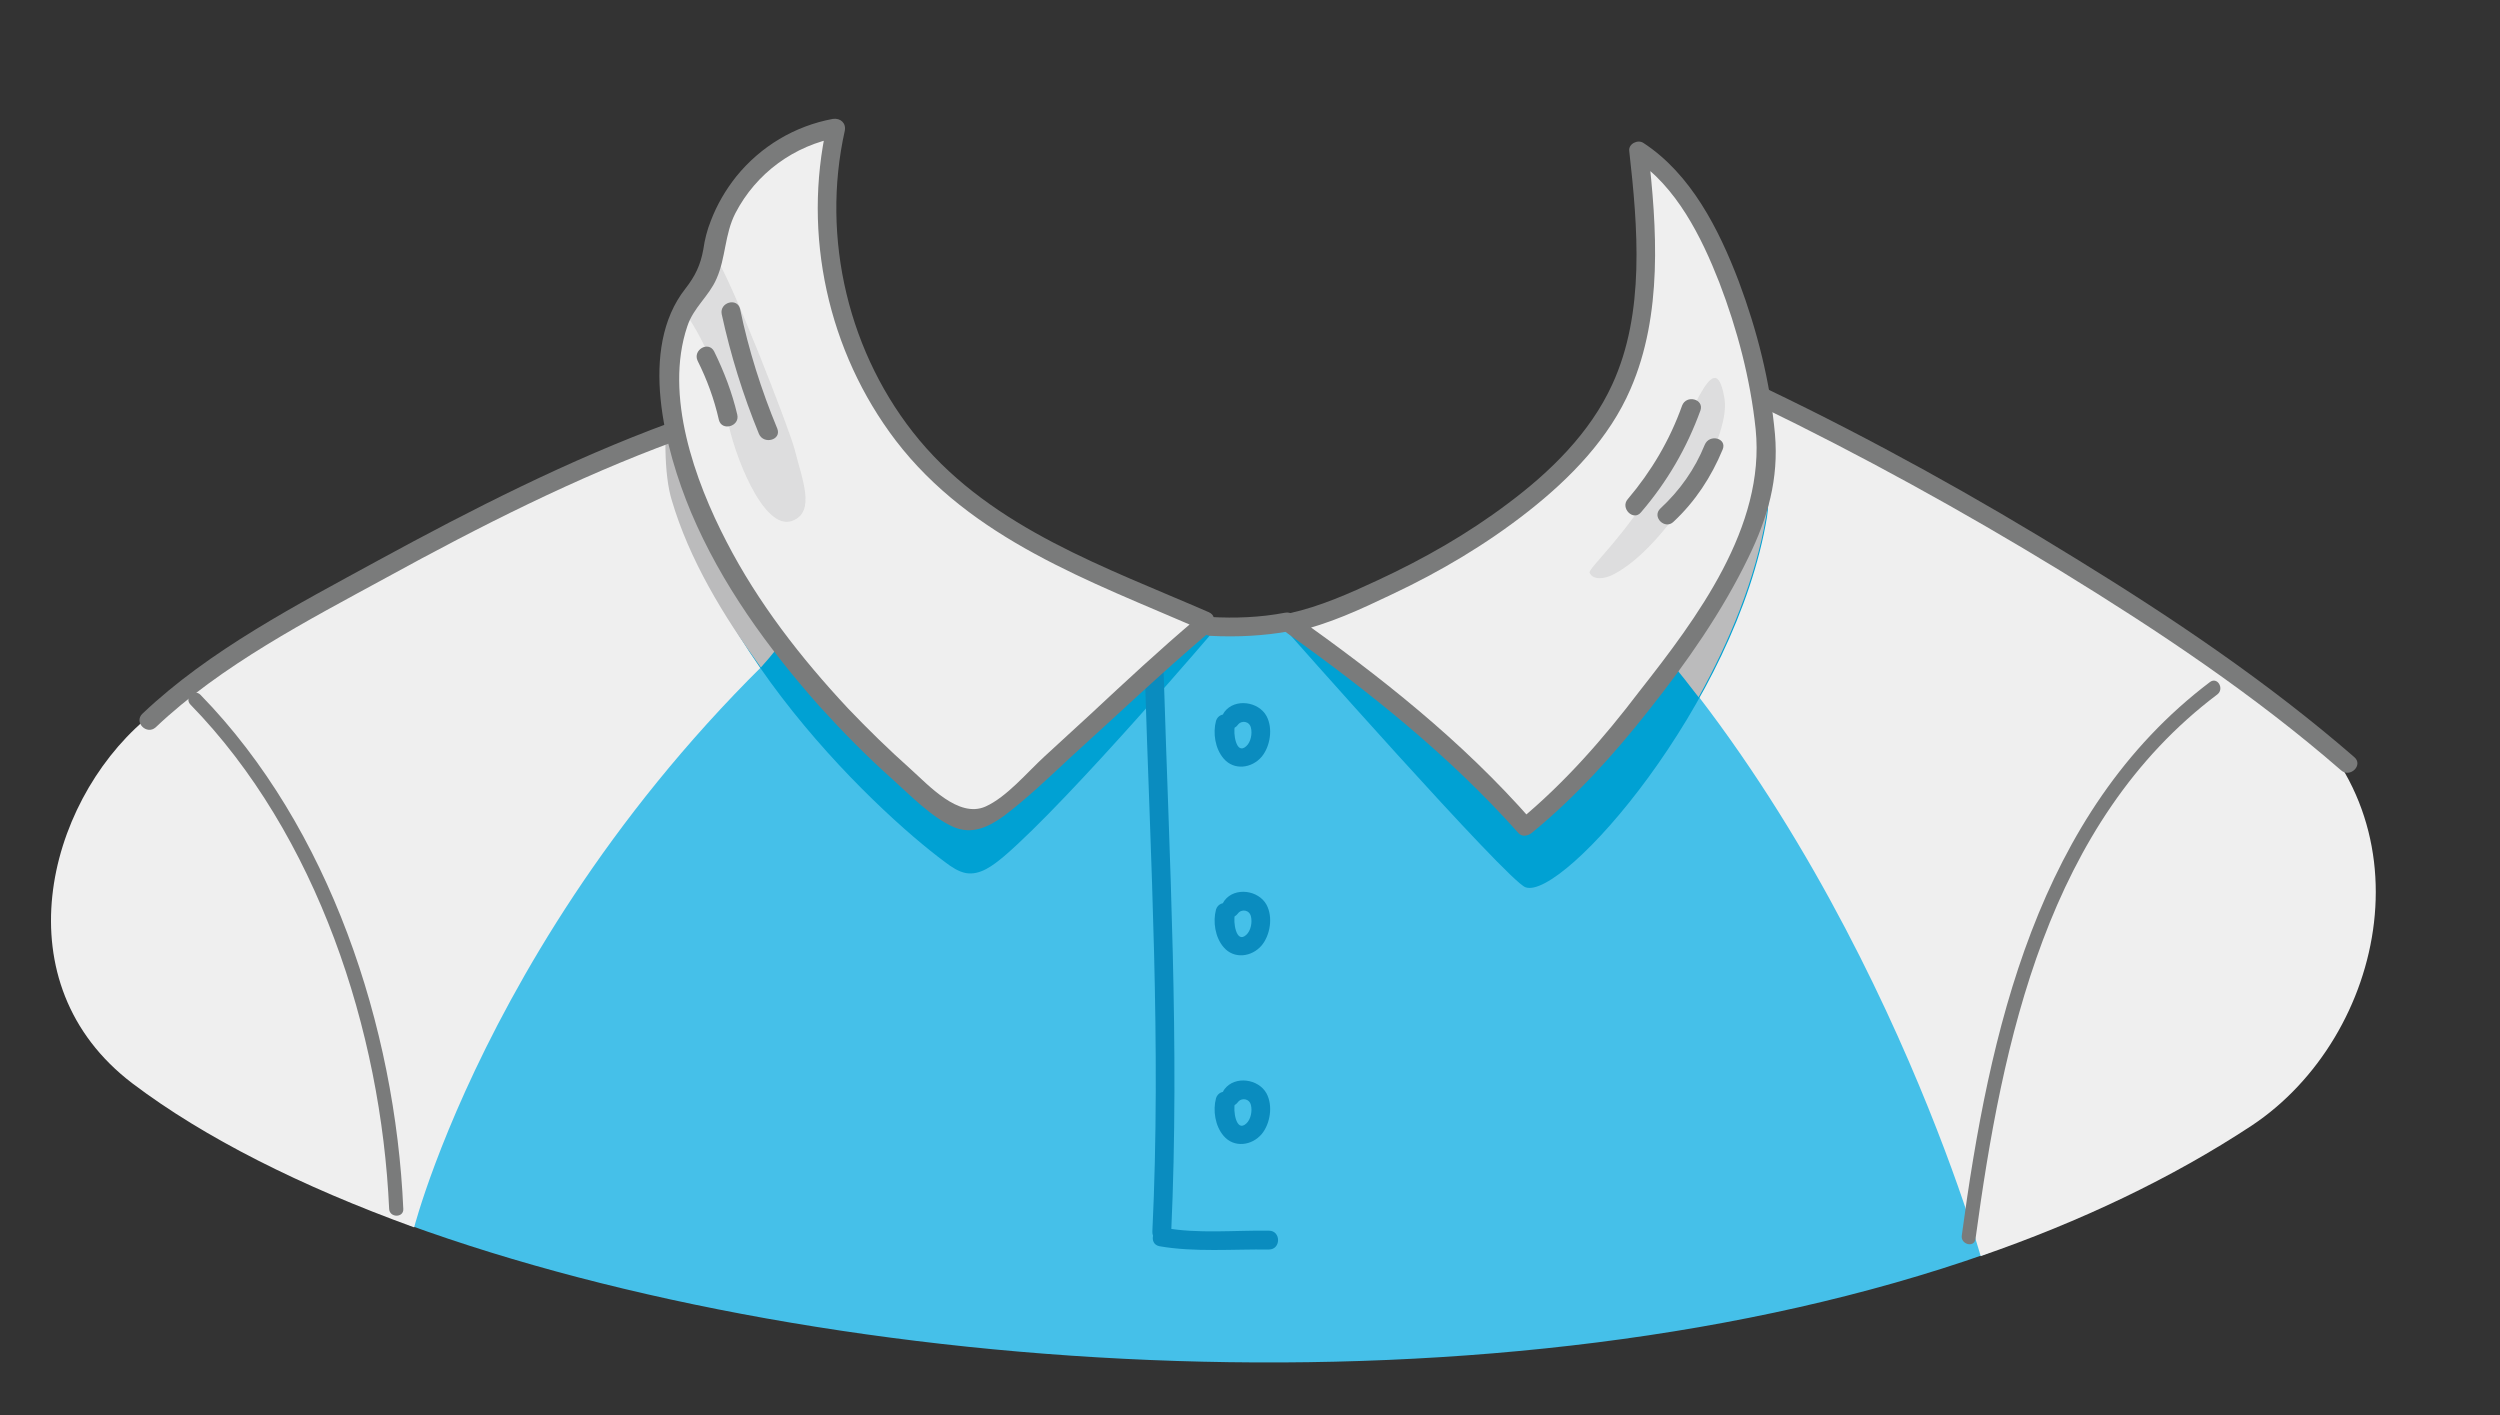 <?xml version="1.0" encoding="utf-8"?>
<!-- Generator: Adobe Illustrator 19.2.0, SVG Export Plug-In . SVG Version: 6.00 Build 0)  -->
<svg version="1.1" id="Layer_1" xmlns="http://www.w3.org/2000/svg" xmlns:xlink="http://www.w3.org/1999/xlink" x="0px" y="0px"
	 viewBox="0 0 530 300" style="enable-background:new 0 0 530 300;" xml:space="preserve">
<rect x="0" y="0" width="530" height="300" fill="#333333" stroke="none"/>
<style type="text/css">
	.st0{fill:#45C0E9;}
	.st1{fill:#EFEFEF;}
	.st2{fill:#00A1D3;}
	.st3{fill:#BBBBBC;}
	.st4{opacity:0.35;}
	.st5{fill:#0A8CBF;}
	.st6{fill:#7A7B7B;}
</style>
<g>
	<path class="st0" d="M420.5,259c0.1-0.5,0.1-0.9,0.1-1.2c-0.1-0.7-0.2-1.4-0.4-2c-0.8-3.5-1.6-7.1-1.8-10.8
		c-0.5-7.6,2.6-15.1,6.8-21.3c1-1.5,2.1-3,3.1-4.5c0.2-1.6,0.4-3.1,0.6-4.7c2.2-14.6,8.2-28.2,16.5-40.4c0.3-0.4,0.6-0.9,0.9-1.3
		c3.9-11.8,9.1-23,18.4-32.1c1-0.9,1.9-1.7,3-2.5c-25.7-15.4-73.9-42.7-80.6-46.9c-2.4-1.5-13.4-5.6-23.3-12.2
		c-0.9-0.6,0.5-4.8-0.4-5.4c-3.7-2.7-7.1-4.9-9.2-7.8c-4,8.8-32.2,61.7-75.5,65.8c-9.1,0.9-14,0.9-23.2,0.8
		c-30.8-0.6-75.8-46.2-92.7-66c-0.7-0.4-8.7,9.7-10,14.7c-0.5,1.8,1.5,2.3,1.5,2.3l-30.8,21c0,0-35.4,17.1-67.8,39.2
		c4.1,6.3,6.8,13.2,8.7,20.7c1.9,7.5,3,15.2,5.4,22.5c0.3,0.8,1.1,2.1,1,3c-0.4-1-0.8-1.9-1.2-2.9c0.7,1.7,1.4,3.4,2.2,5.1
		c1,2.4,1.8,4.9,2.6,7.4c1.7,5.1,3.1,10.2,4.4,15.4c1.9,7.3,3.8,14.7,6.2,21.8c0.8,1.8,1.5,3.7,2.1,5.7c0.2,0.6,0.4,1.1,0.6,1.7
		c-0.1,0-0.1,0-0.2,0c0.4,1.8,0.8,3.7,1,5.7c0.4,3.5-0.5,6.9-2.1,9.8c90.4,32.9,232.5,42.2,335,6.1
		C420.6,263.7,420.2,261.3,420.5,259z"/>
	<path class="st1" d="M189.2,117c8.4-6.5-23.5-37.8-23.5-37.8l-13,1.8v0.1c-0.5,1.8,1.5,4.3,1.5,4.3S66,122.2,30.6,152.7
		c-20.8,17.9-30.4,55.8-2.5,77c15.2,11.5,35.7,21.8,59.7,30.5C87.8,260.2,108.6,179.5,189.2,117z"/>
	<g>
		<path class="st2" d="M258.4,132.5c-19.2-8.4-42.5-5.6-58-19.7c-20.2-18.4-29.4-48.1-23.1-74.7c-13.1,2.1-24.2,13.3-26.2,26.4
			c-0.3,1.7-0.4,3.5-1.2,5.1c-0.8,1.5-2.1,2.7-3.1,4.1c-3.8,4.8-4.5,11.3-4.5,17.4c0,40,43,80.6,58.1,91.7c1.3,1,2.8,2,4.4,2.3
			c3,0.5,5.7-1.6,8.1-3.6C227,169.4,258.4,132.5,258.4,132.5z"/>
	</g>
	<path class="st1" d="M482.9,147.9c-9.6-7.3-87.1-51.1-95.8-56.5c-2.4-1.5-13.4-5.6-23.3-12.2c-0.9-0.6,0.5-4.8-0.4-5.4
		c-2.9-2.1-5.7-4-7.8-6.1c0,0-29.8,42.9-21.5,50.8c60.8,58,85.8,147.8,85.8,147.8c21.1-7.3,40.5-16.5,57.5-27.7
		C505.8,219.7,516.2,173,482.9,147.9z"/>
	<g>
		<path class="st2" d="M272,132.9c9.9-2,63.8-14.6,73.7-46.5c4.5-14.6,3.7-30.2,1.9-45.4c18.9,11.9,29.3,54.6,27,68.6
			c-6.5,39.4-43.3,81.4-51.2,78.5C319.6,186.8,272,132.9,272,132.9z"/>
	</g>
	<path class="st3" d="M142,80.3c2.5-1.7,5-3.6,7.5-5.7c0.8-0.7-1.1-4.7-0.3-5.4c2.6-2.4,5.2-4.6,7-7c0,0,4.5,5.1,10,12
		c0.6,1.8,1.3,3.6,2.1,5.3c2.7,5.9,6.9,11,12,15.2c3.7,6.7,5.6,12.5,3.3,15.3c-8.4,10.2-12.7,20.9-22.3,31.5
		c-8-11-15.2-22.9-18.9-35.5C140.8,100.8,140.6,91.1,142,80.3z"/>
	<path class="st1" d="M255,133.6c-14,11.9-28.1,25.8-42.1,37.7c-2.3,2-5.1,4.1-8.1,3.6c-1.7-0.3-3.1-1.3-4.4-2.3
		c-15.1-11.1-58.1-51.7-58.1-91.7c0-6.1,0.7-12.6,4.5-17.4c1.1-1.3,2.4-2.5,3.1-4.1c0.8-1.6,0.9-3.3,1.2-5.1
		c2-13.1,13.1-24.3,26.2-26.4c-6.2,26.6,3,56.3,23.1,74.7c15.5,14.1,35.8,21.3,55,29.7"/>
	<path class="st3" d="M371.8,84c-2.6-1.4-5.4-3-8.1-4.8c-0.9-0.6,0.5-4.8-0.4-5.4c-2.9-2.1-5.7-4-7.8-6.1c0,0-3.9,5.6-8.5,13.1
		c-0.4,1.9-0.9,3.7-1.5,5.6c-1.9,6.2-5.5,11.7-10.1,16.5c-2.9,7.1-4,13.1-1.4,15.6c9.6,9.1,18.3,19.1,26.1,29.3
		c6.6-11.9,12.1-25.2,14.3-38.2C375.4,104.2,374.4,94.5,371.8,84z"/>
	<path class="st1" d="M273.4,133c17.6,12.5,35.7,27,50,43.1c18.5-14.8,48.9-53.8,51.2-74.5c1.6-14.1-8.1-56.8-27-68.6
		c1.8,15.2,2.7,30.8-1.9,45.4c-9.9,32-61.6,52.6-71.5,54.6"/>
	<g>
		<g class="st4">
			<path class="st3" d="M145.5,66.6c4.4,6.6,7.4,14.2,8.7,22.1c1.2,7.1,7.6,24.1,13.8,21.7c5-1.9,2-8.9,0.5-15
				c-1-4.1-13.9-37.2-16.6-40.4c-1.4,3.7-3.1,7.2-5,10.6"/>
		</g>
		<g class="st4">
			<path class="st3" d="M351.3,102c-6.6,11.5-14.7,18.6-14.3,19.4c0.7,1.7,3.3,1.3,5,0.4c11.1-5.6,25-28.4,23.6-37.2
				C363.5,71.5,358.1,90.2,351.3,102z"/>
		</g>
	</g>
	<g>
		<g>
			<path class="st5" d="M242.7,142.8c1.2,39.5,3.5,78.8,1.6,118.3c-0.1,2.6,3.9,2.6,4,0c1.8-39.5-0.4-78.8-1.6-118.3
				C246.6,140.3,242.6,140.3,242.7,142.8L242.7,142.8z"/>
		</g>
		<g>
			<path class="st6" d="M372.7,85.9c21.9,10.6,43.3,22.4,64.1,35.1c20.7,12.7,41.1,26.3,59.5,42.3c1.9,1.7,4.8-1.1,2.8-2.8
				c-18.2-15.8-38.4-29.4-58.9-42c-21.2-13.1-43-25.2-65.5-36C372.4,81.3,370.4,84.8,372.7,85.9L372.7,85.9z"/>
		</g>
		<g>
			<path class="st6" d="M33,154.2c13.9-13.2,32.3-22.7,49-31.8c19.7-10.8,40-21.1,61.2-28.9c2.4-0.9,1.4-4.8-1.1-3.9
				C120.6,97.5,100,108,80,118.9c-17,9.3-35.6,18.9-49.8,32.4C28.3,153.1,31.1,155.9,33,154.2L33,154.2z"/>
		</g>
		<g>
			<path class="st6" d="M40.4,149.4c26.8,27.5,40.4,69.1,42.1,106.9c0.1,1.9,3.1,1.9,3,0c-1.7-38.6-15.6-80.9-43-109
				C41.1,145.9,39,148,40.4,149.4L40.4,149.4z"/>
		</g>
		<g>
			<path class="st6" d="M468.5,144.6c-36.6,27.7-46.8,74.3-52.6,117.3c-0.3,1.9,2.6,2.7,2.9,0.8c5.7-42.1,15.3-88.4,51.3-115.5
				C471.6,146,470.1,143.4,468.5,144.6L468.5,144.6z"/>
		</g>
		<g>
			<path class="st6" d="M253.6,131.2c-7.7,6.5-15,13.3-22.4,20.2c-3.3,3-6.5,6-9.8,9c-3.6,3.3-8,8.6-12.5,10.6
				c-5.7,2.5-12-4.5-15.9-8c-4.6-4.1-9-8.4-13.2-12.8c-10-10.7-19.1-22.4-25.8-35.4c-6.7-12.9-13.2-31-8.3-45.6
				c1.3-4,4.6-6.4,6.2-10.1c2-4.5,1.7-9.4,4-13.9c4.4-8.5,12.5-14.4,21.9-16.1c-0.8-0.8-1.6-1.6-2.5-2.5
				c-5.2,23.1,0.2,47.9,14.6,66.8c16,20.9,41.1,29.8,64.4,39.9c2.3,1,4.4-2.4,2-3.5c-21.8-9.5-45.7-17.7-61.4-36.5
				c-15-18-20.9-42.8-15.8-65.6c0.3-1.6-0.9-2.7-2.5-2.5c-8.1,1.5-15.3,5.8-20.5,12.2c-2.3,2.9-4.1,6-5.4,9.4c-0.8,2-1.3,4-1.6,6.1
				c-0.6,3.3-1.7,5.6-3.8,8.3c-10,12.7-4.4,34,1.2,47.4c6.4,15.2,16.3,28.8,27.2,41.1c4.9,5.4,10,10.6,15.5,15.5
				c3.8,3.4,8.2,8,12.9,10.1c3.9,1.7,7.4,0.1,10.7-2.3c4.9-3.7,9.5-8.1,14-12.3c9.8-8.9,19.4-18,29.5-26.6
				C258.4,132.4,255.5,129.5,253.6,131.2L253.6,131.2z"/>
		</g>
		<g>
			<path class="st6" d="M272.3,133.8c17.8,12.7,35,26.4,49.6,42.8c0.8,0.9,2,0.6,2.8,0c9.3-7.6,17.5-16.7,24.9-26.1
				c8-10.1,15.5-20.8,21.1-32.4c4.1-8.4,6.4-16.6,5.6-26c-1-11.1-3.8-22.1-7.7-32.5c-4.2-11-10.1-22.7-20.2-29.3
				c-1.2-0.8-3.2,0.2-3,1.7c1.8,16.1,3.4,34.3-3.6,49.5c-4.7,10.3-13.2,18.6-22.2,25.3c-8.5,6.4-17.8,11.7-27.5,16.2
				c-6,2.8-12.3,5.6-18.7,7c-2.5,0.5-1.5,4.4,1.1,3.9c7.1-1.5,14.1-4.8,20.6-7.9c10.2-4.8,20-10.6,28.9-17.6s17.2-15.5,21.7-26
				c6.8-15.7,5.6-34,3.7-50.5c-1,0.6-2,1.2-3,1.7c9,5.9,14.3,16.6,18.1,26.3c3.8,9.9,6.6,20.5,7.7,31.1
				c2.1,20.7-12.5,40.1-24.6,55.5c-7.6,10-15.9,19.5-25.6,27.5c0.9,0,1.9,0,2.8,0c-14.9-17-32.3-30.7-50.4-43.5
				C272.3,129,270.3,132.3,272.3,133.8L272.3,133.8z"/>
		</g>
		<g>
			<path class="st6" d="M256.6,134.8c5.6,0.3,11.4,0,16.9-1c2.5-0.5,1.5-4.4-1.1-3.9c-5.2,1-10.6,1.2-15.8,0.9
				C254,130.7,254.1,134.7,256.6,134.8L256.6,134.8z"/>
		</g>
		<g>
			<path class="st5" d="M257.8,152.8c-0.7,2.6-0.2,5.9,1.6,8c2.2,2.6,6,2.1,8.1-0.4c1.8-2.2,2.4-6,1-8.6c-1.7-3.1-6.7-3.8-8.9-0.9
				c-1.6,2,1.2,4.9,2.8,2.8c0.8-1.1,2.5-0.8,2.8,0.6c0.3,1.2,0,3-1,3.9c-2.2,2-2.8-3-2.4-4.2C262.4,151.4,258.6,150.4,257.8,152.8
				L257.8,152.8z"/>
		</g>
		<g>
			<path class="st5" d="M257.8,192.8c-0.7,2.6-0.2,5.9,1.6,8c2.2,2.6,6,2.1,8.1-0.4c1.8-2.2,2.4-6,1-8.6c-1.7-3.1-6.7-3.8-8.9-0.9
				c-1.6,2,1.2,4.9,2.8,2.8c0.8-1.1,2.5-0.8,2.8,0.6c0.3,1.2,0,3-1,3.9c-2.2,2-2.8-3-2.4-4.2C262.4,191.4,258.6,190.4,257.8,192.8
				L257.8,192.8z"/>
		</g>
		<g>
			<path class="st5" d="M257.8,232.8c-0.7,2.6-0.2,5.9,1.6,8c2.2,2.6,6,2.1,8.1-0.4c1.8-2.2,2.4-6,1-8.6c-1.7-3.1-6.7-3.8-8.9-0.9
				c-1.6,2,1.2,4.9,2.8,2.8c0.8-1.1,2.5-0.8,2.8,0.6c0.3,1.2,0,3-1,3.9c-2.2,2-2.8-3-2.4-4.2C262.4,231.4,258.6,230.4,257.8,232.8
				L257.8,232.8z"/>
		</g>
		<g>
			<path class="st5" d="M269,260.9c-7.2-0.1-15.1,0.7-22.1-0.6c-2.5-0.5-3.6,3.4-1.1,3.9c7.4,1.3,15.6,0.6,23.2,0.7
				C271.6,264.9,271.6,260.9,269,260.9L269,260.9z"/>
		</g>
		<g>
			<path class="st6" d="M153,66.6c1.9,8.7,4.5,17.1,7.9,25.4c1,2.3,4.8,1.3,3.9-1.1c-3.4-8.2-6.1-16.7-7.9-25.4
				C156.3,63,152.5,64.1,153,66.6L153,66.6z"/>
		</g>
		<g>
			<path class="st6" d="M147.9,76.5c2,4,3.5,8.1,4.5,12.5c0.6,2.5,4.5,1.4,3.9-1.1c-1.1-4.7-2.8-9.1-4.9-13.4
				C150.2,72.2,146.8,74.2,147.9,76.5L147.9,76.5z"/>
		</g>
		<g>
			<path class="st6" d="M356.6,86c-2.6,7.3-6.5,13.9-11.5,19.8c-1.7,1.9,1.2,4.8,2.8,2.8c5.5-6.4,9.7-13.6,12.6-21.6
				C361.3,84.6,357.5,83.6,356.6,86L356.6,86z"/>
		</g>
		<g>
			<path class="st6" d="M361.4,94.3c-2.1,5.2-5.3,9.7-9.4,13.5c-1.9,1.8,1,4.6,2.8,2.8c4.6-4.3,8-9.5,10.4-15.3
				C366.2,92.9,362.4,91.9,361.4,94.3L361.4,94.3z"/>
		</g>
	</g>
</g>
</svg>
